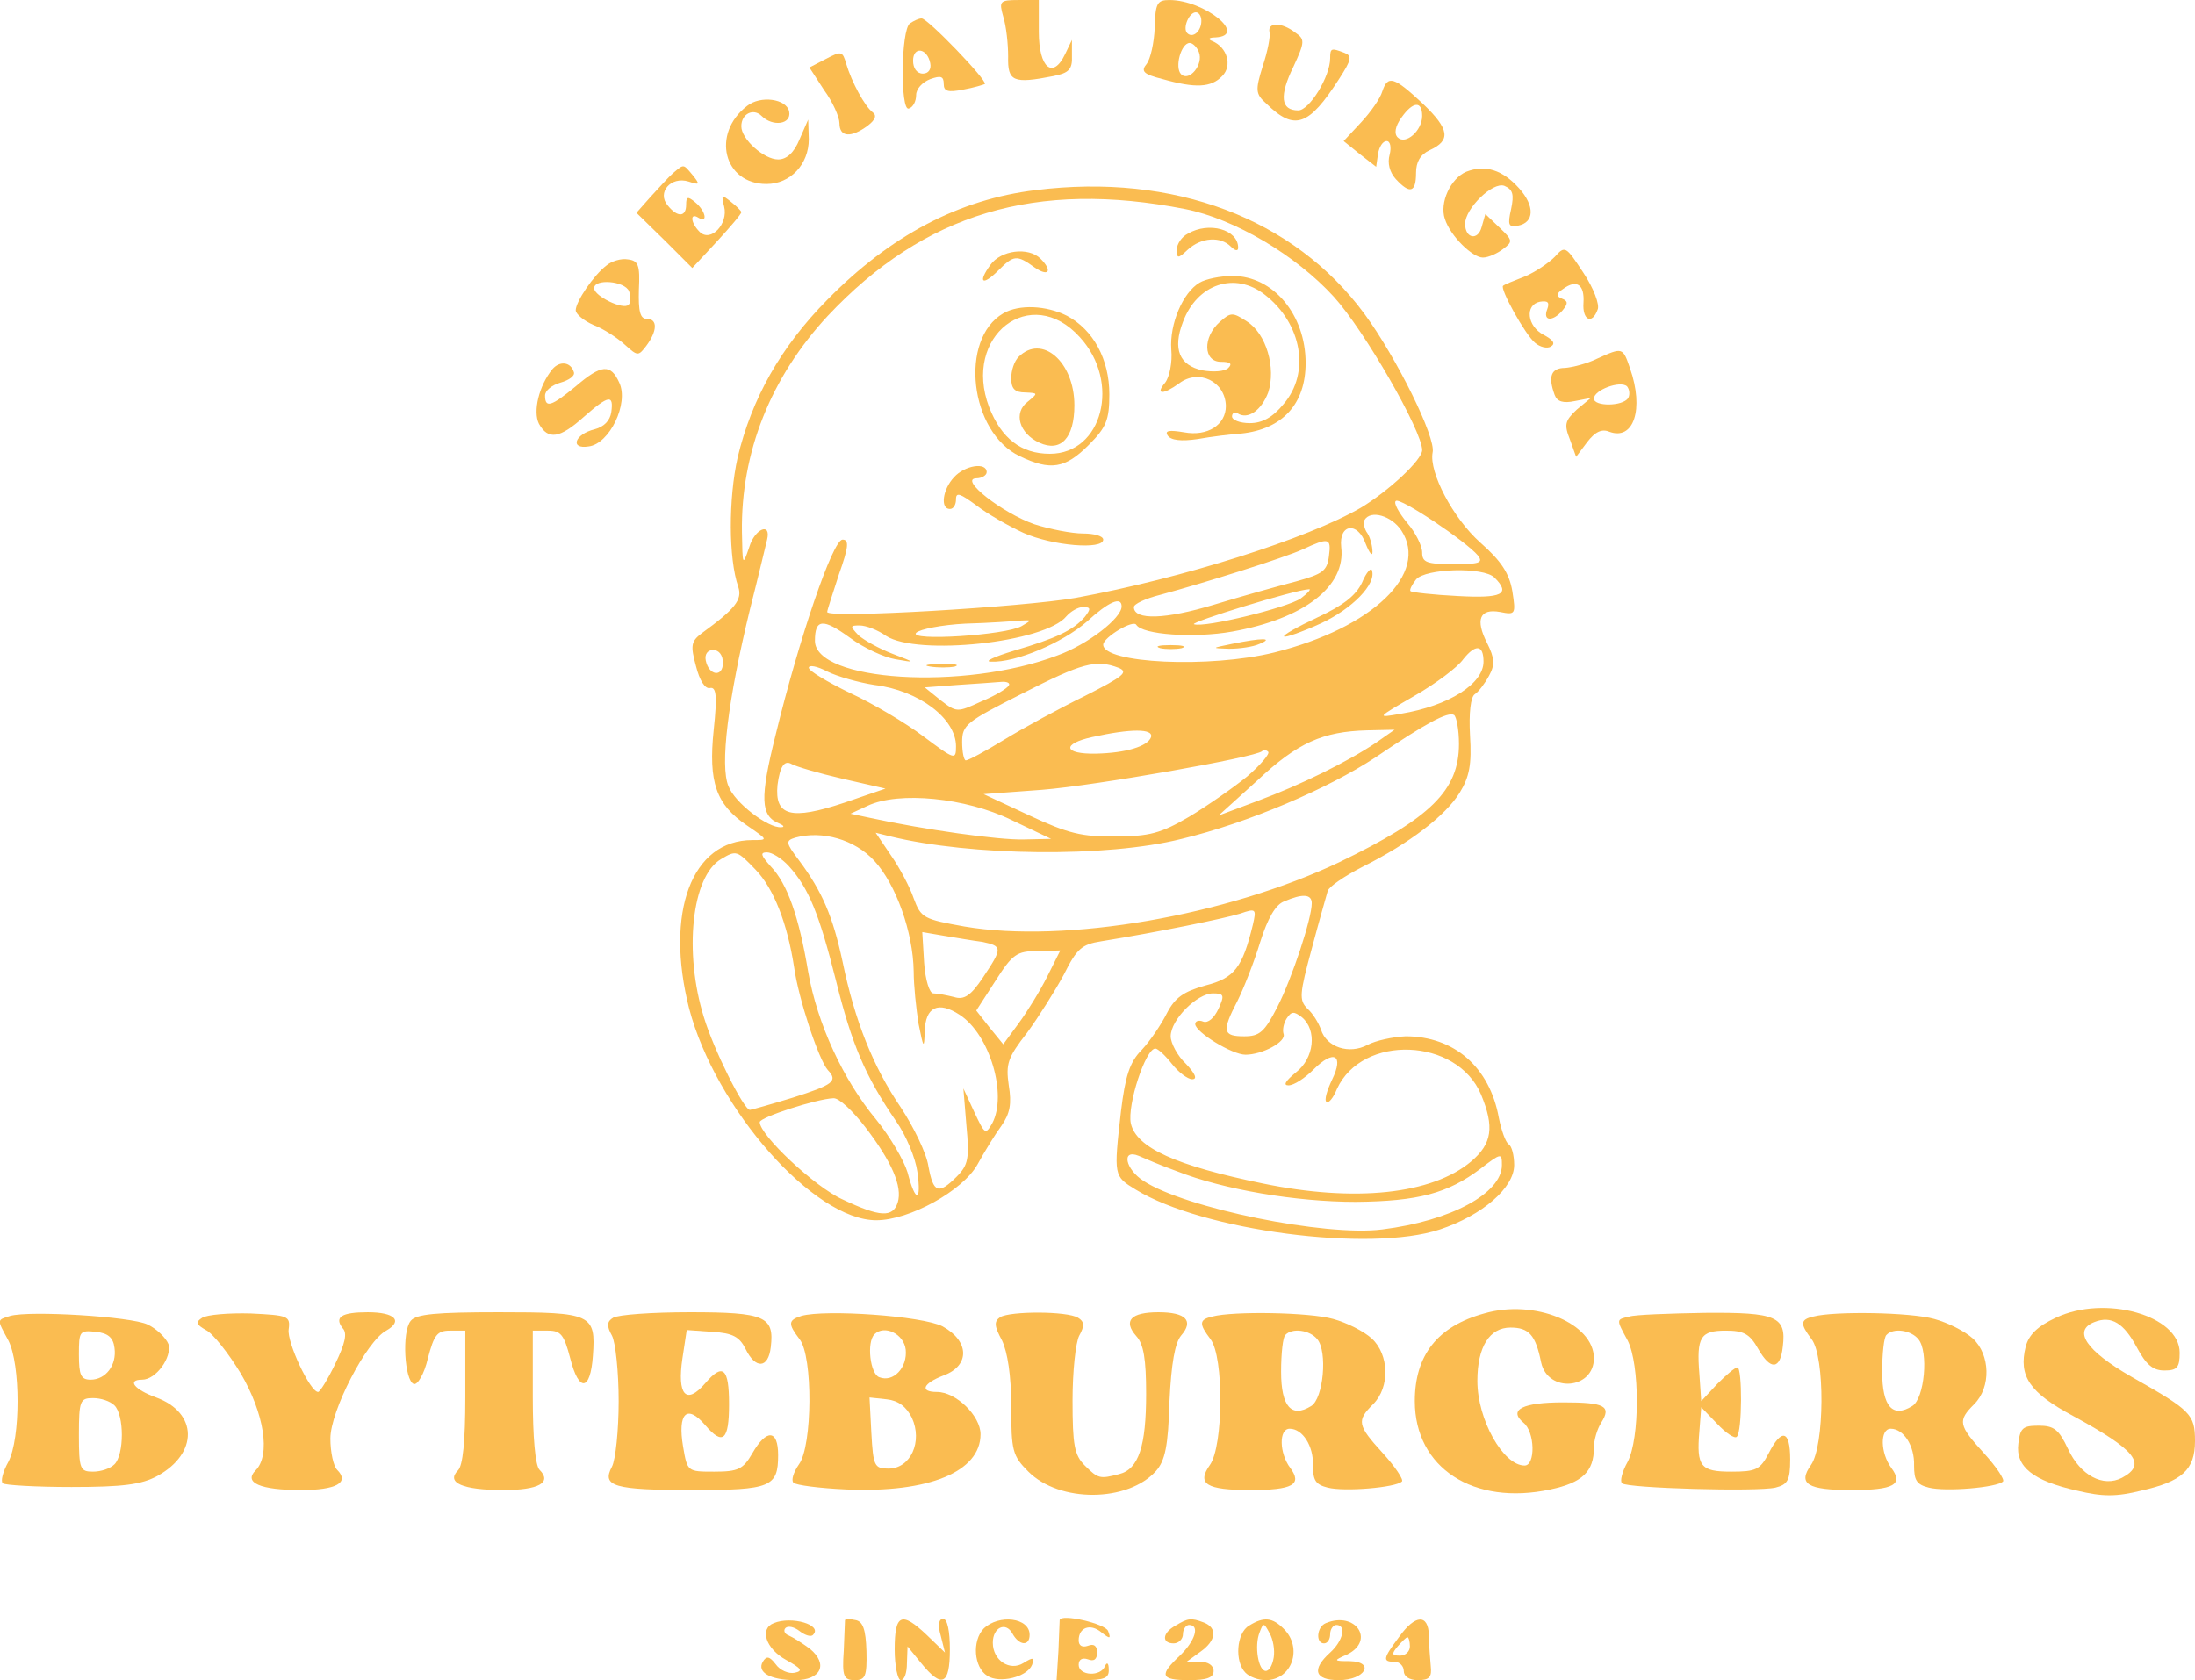 <?xml version="1.0" standalone="no"?>
<!DOCTYPE svg PUBLIC "-//W3C//DTD SVG 20010904//EN"
 "http://www.w3.org/TR/2001/REC-SVG-20010904/DTD/svg10.dtd">
<svg version="1.0" xmlns="http://www.w3.org/2000/svg"  
 width="357.864pt" height="274.004pt" viewBox="0 0 357.864 274.004"
 preserveAspectRatio="xMidYMid meet">
<g transform="translate(-71.136,386.004) scale(0.1,-0.1)"
fill="#FABC51" stroke="none">
<path d="M2347 3833 c5 -16 8 -45 8 -65 -1 -41 8 -45 74 -32 25 5 31 11 30 33
l0 26 -11 -23 c-20 -42 -43 -23 -43 36 l0 52 -33 0 c-31 0 -32 -2 -25 -27z"/>
<path d="M2594 3815 c-1 -25 -7 -51 -13 -59 -10 -12 -6 -17 26 -25 53 -15 79
-14 97 5 17 17 8 47 -16 57 -8 3 -6 6 5 6 54 3 -18 61 -75 61 -20 0 -23 -5
-24 -45z m76 11 c0 -17 -14 -29 -23 -20 -8 8 3 34 14 34 5 0 9 -6 9 -14z m-4
-51 c8 -20 -16 -49 -29 -36 -11 11 0 51 14 51 5 0 12 -7 15 -15z"/>
<path d="M2195 3822 c-15 -10 -16 -144 -2 -139 7 2 12 12 12 22 0 10 10 21 23
26 17 6 22 5 22 -8 0 -12 7 -14 32 -9 17 3 33 8 35 9 5 5 -93 107 -103 107 -5
0 -13 -4 -19 -8z m33 -65 c2 -10 -3 -17 -12 -17 -10 0 -16 9 -16 21 0 24 23
21 28 -4z"/>
<path d="M2781 3808 c2 -7 -3 -32 -11 -56 -12 -39 -12 -45 6 -61 46 -45 69
-37 119 41 20 31 21 37 8 42 -21 8 -23 8 -23 -9 0 -30 -34 -85 -52 -85 -29 0
-31 24 -8 71 19 41 19 45 3 56 -22 17 -45 17 -42 1z"/>
<path d="M2058 3764 l-27 -14 24 -37 c14 -19 25 -44 25 -54 0 -23 19 -24 46
-4 13 10 15 17 8 22 -13 10 -34 49 -43 79 -6 21 -8 21 -33 8z"/>
<path d="M2965 3711 c-3 -11 -19 -34 -35 -51 l-28 -30 26 -21 27 -21 3 21 c2
12 8 21 14 21 6 0 8 -10 5 -22 -4 -14 0 -29 10 -40 23 -25 33 -22 33 10 0 18
7 30 22 37 35 16 33 34 -11 76 -47 44 -57 47 -66 20z m65 -40 c0 -24 -27 -48
-40 -35 -6 6 -4 18 6 32 19 27 34 28 34 3z"/>
<path d="M1929 3687 c-58 -45 -38 -127 32 -127 39 0 69 32 69 73 l-1 32 -14
-32 c-9 -22 -21 -33 -35 -33 -23 0 -60 33 -60 54 0 21 20 30 33 17 18 -18 49
-14 45 7 -4 21 -47 27 -69 9z"/>
<path d="M1809 3578 c-8 -7 -24 -25 -37 -39 l-23 -26 46 -45 45 -45 40 43 c22
24 40 45 40 48 0 2 -8 10 -17 17 -15 12 -16 12 -11 -8 7 -28 -22 -59 -40 -41
-15 15 -16 32 -2 23 16 -10 12 11 -5 25 -12 10 -15 10 -15 -4 0 -20 -14 -21
-30 -1 -18 21 5 48 34 39 18 -6 19 -5 7 10 -16 19 -14 19 -32 4z"/>
<path d="M3102 3580 c-26 -11 -44 -51 -35 -77 9 -28 45 -63 62 -63 9 0 24 7
33 14 16 12 16 14 -6 35 l-23 22 -6 -21 c-6 -23 -27 -19 -27 5 0 25 45 69 64
62 14 -6 16 -14 11 -38 -6 -26 -4 -30 11 -27 27 5 28 32 2 61 -27 30 -55 39
-86 27z"/>
<path d="M2400 3550 c-125 -15 -237 -74 -340 -179 -76 -77 -123 -161 -146
-257 -15 -67 -15 -165 1 -211 7 -21 -5 -36 -60 -76 -17 -13 -18 -20 -9 -53 6
-24 15 -38 23 -36 10 2 12 -12 6 -68 -9 -86 4 -122 54 -156 35 -24 35 -24 9
-24 -99 0 -143 -118 -103 -275 43 -163 203 -345 305 -345 54 0 141 48 165 91
11 20 28 48 39 63 14 20 17 36 12 66 -5 35 -2 45 30 86 19 26 46 69 60 95 21
42 29 49 61 54 93 15 200 37 226 45 26 9 27 8 21 -18 -17 -70 -30 -87 -77 -99
-36 -10 -50 -20 -63 -45 -9 -18 -27 -45 -41 -60 -20 -20 -27 -43 -34 -100 -12
-106 -12 -106 24 -128 109 -67 382 -103 496 -65 69 23 121 68 121 105 0 16 -4
31 -9 34 -5 3 -12 23 -16 43 -15 83 -73 133 -152 133 -21 -1 -49 -7 -62 -14
-30 -16 -67 -4 -76 25 -4 11 -13 26 -22 34 -14 14 -13 24 7 98 12 45 24 87 26
94 2 7 27 24 56 39 78 39 136 84 159 121 16 26 20 46 17 94 -2 36 1 63 8 67 6
4 16 17 23 30 10 18 9 29 -3 53 -20 39 -12 57 21 51 25 -5 26 -4 20 34 -5 29
-18 49 -52 79 -45 40 -84 115 -78 147 6 24 -59 155 -111 226 -115 156 -311
230 -536 202z m244 -31 c80 -16 180 -75 242 -143 50 -55 144 -219 144 -250 0
-16 -55 -67 -100 -94 -86 -50 -290 -115 -465 -147 -85 -15 -405 -34 -405 -23
0 3 9 30 19 61 16 45 17 57 6 57 -16 0 -71 -162 -109 -318 -26 -104 -25 -133
6 -145 7 -3 9 -6 3 -6 -21 -2 -76 40 -86 67 -14 33 -1 140 35 288 14 55 26
106 28 114 7 29 -20 18 -29 -12 -11 -32 -11 -31 -12 24 -2 130 47 253 140 353
157 167 339 222 583 174z m477 -565 c9 -12 2 -14 -40 -14 -44 0 -51 3 -51 19
0 11 -11 33 -25 49 -13 16 -22 32 -18 35 6 7 115 -66 134 -89z m-125 41 c46
-70 -47 -159 -207 -199 -105 -26 -280 -18 -279 13 1 12 49 41 54 32 10 -16 94
-22 156 -11 118 21 186 74 178 138 -4 38 27 42 40 5 6 -15 11 -21 11 -13 0 8
-3 22 -8 30 -6 8 -7 18 -5 22 10 17 44 7 60 -17z m-118 -42 c-3 -24 -10 -29
-53 -41 -27 -7 -88 -24 -134 -38 -79 -24 -131 -26 -131 -4 0 5 19 14 43 20 74
20 201 60 232 74 43 20 47 19 43 -11z m270 -35 c27 -27 12 -34 -60 -30 -40 2
-75 6 -77 8 -2 2 2 10 9 19 15 18 110 21 128 3z m-316 -34 c-22 -15 -156 -48
-174 -42 -8 3 164 56 187 57 5 1 -1 -6 -13 -15z m-292 -13 c0 -19 -55 -62
-105 -80 -153 -58 -395 -42 -395 24 0 36 13 37 57 5 23 -17 56 -32 74 -35 34
-6 34 -6 -5 9 -21 8 -46 22 -55 30 -14 15 -14 16 2 16 10 0 29 -7 43 -17 51
-33 259 -11 294 32 7 8 19 15 27 15 13 0 13 -3 3 -16 -19 -22 -47 -35 -115
-55 -33 -10 -50 -18 -38 -18 40 -2 117 31 156 65 36 33 57 42 57 25z m-163
-32 c-26 -15 -185 -25 -172 -11 6 6 42 13 80 15 39 1 79 4 90 5 19 1 19 1 2
-9z m753 -58 c0 -36 -56 -72 -135 -85 -40 -7 -40 -7 22 29 35 20 71 47 80 60
20 25 33 24 33 -4z m-1240 -2 c0 -24 -23 -21 -28 4 -2 10 3 17 12 17 10 0 16
-9 16 -21z m247 -36 c73 -9 133 -55 133 -100 0 -23 -2 -22 -53 16 -29 22 -83
54 -120 71 -37 18 -67 36 -67 41 0 5 13 3 30 -6 16 -8 51 -18 77 -22z m398 28
c17 -7 8 -14 -55 -46 -41 -20 -100 -52 -131 -71 -31 -19 -59 -34 -63 -34 -3 0
-6 13 -6 30 0 28 7 33 98 79 98 50 120 56 157 42z m-179 -29 c-3 -5 -23 -17
-45 -26 -39 -18 -40 -18 -66 2 l-26 21 53 4 c29 2 61 4 71 5 10 1 16 -2 13 -6z
m734 -95 c0 -76 -46 -121 -195 -193 -183 -87 -446 -133 -611 -105 -67 12 -71
14 -83 46 -6 18 -23 50 -37 70 l-25 37 24 -6 c131 -32 352 -35 475 -4 108 26
239 82 316 133 81 55 118 75 128 69 4 -3 8 -24 8 -47z m-502 11 c-5 -15 -41
-26 -90 -27 -53 -1 -56 16 -6 27 63 14 100 14 96 0z m367 -9 c-46 -31 -123
-69 -193 -95 l-64 -24 63 57 c66 62 107 80 179 82 l45 1 -30 -21z m-210 -55
c-22 -18 -65 -48 -95 -66 -46 -27 -65 -32 -120 -32 -54 -1 -78 5 -140 34 l-75
35 95 7 c88 7 348 53 359 63 2 3 7 2 10 -1 3 -3 -12 -21 -34 -40z m-660 -4
l70 -16 -67 -23 c-87 -29 -114 -22 -109 29 4 30 11 41 23 34 7 -4 44 -15 83
-24z m275 -67 l65 -31 -45 -1 c-41 -1 -161 16 -249 35 l-33 7 28 13 c51 24
160 13 234 -23z m-223 -67 c35 -38 63 -116 64 -180 0 -23 4 -61 8 -86 8 -40 9
-41 10 -12 1 40 22 50 57 27 49 -32 78 -130 53 -177 -11 -19 -12 -18 -29 18
l-18 39 5 -61 c5 -53 3 -64 -16 -83 -30 -30 -38 -26 -46 17 -3 21 -24 64 -45
96 -45 66 -75 141 -95 238 -16 74 -33 114 -71 165 -22 29 -22 32 -6 37 44 12
97 -3 129 -38z m-194 -14 c30 -31 52 -88 63 -159 7 -51 40 -151 55 -168 17
-18 9 -24 -57 -45 -36 -11 -68 -20 -70 -20 -10 0 -59 98 -75 151 -33 106 -20
230 28 258 25 15 26 14 56 -17z m54 6 c33 -36 50 -79 77 -186 26 -105 48 -157
98 -230 17 -24 32 -61 35 -83 7 -50 -3 -51 -16 -1 -6 20 -29 59 -51 86 -54 65
-96 156 -111 241 -15 90 -34 144 -61 172 -16 18 -18 23 -6 23 8 0 24 -10 35
-22z m853 -61 c0 -25 -32 -122 -56 -169 -21 -41 -29 -48 -54 -48 -35 0 -37 8
-11 58 10 20 27 63 37 96 12 38 25 61 39 66 30 13 45 12 45 -3z m-537 -63 c33
-7 33 -10 1 -58 -20 -30 -31 -37 -47 -32 -12 3 -27 6 -34 6 -6 0 -13 21 -15
50 l-3 50 35 -6 c19 -3 47 -8 63 -10z m106 -56 c-12 -24 -33 -58 -47 -77 l-25
-34 -22 27 -22 28 31 48 c28 44 35 49 69 49 l37 1 -21 -42z m279 -53 c-7 -15
-17 -24 -25 -21 -7 3 -13 1 -13 -4 0 -13 60 -50 82 -50 27 0 67 21 62 34 -2 6
0 17 5 25 8 12 12 12 25 2 25 -21 20 -67 -10 -90 -17 -14 -21 -21 -12 -21 9 0
27 12 41 26 33 33 50 24 30 -17 -8 -17 -13 -33 -9 -36 3 -3 11 6 17 21 41 90
196 84 235 -9 22 -53 18 -80 -16 -109 -64 -54 -190 -67 -340 -36 -141 29 -206
58 -215 98 -6 30 24 122 40 122 4 0 16 -11 27 -25 11 -14 26 -25 33 -25 9 0 5
9 -10 25 -14 13 -25 34 -25 45 0 27 43 70 69 70 18 0 19 -3 9 -25z m-576 -193
c43 -56 61 -97 53 -123 -8 -25 -29 -24 -90 5 -45 20 -135 105 -135 126 0 8 93
38 120 39 9 1 32 -21 52 -47z m508 -72 c76 -30 194 -50 292 -50 102 1 150 14
203 54 34 26 35 26 35 6 0 -46 -83 -91 -195 -105 -93 -12 -322 35 -389 79 -30
19 -37 53 -8 41 9 -4 37 -16 62 -25z"/>
<path d="M2648 3479 c-10 -5 -18 -17 -18 -26 0 -15 2 -15 18 0 22 20 53 22 70
5 7 -7 12 -8 12 -2 0 30 -48 43 -82 23z"/>
<path d="M2326 3428 c-21 -29 -13 -35 13 -9 25 25 30 26 59 5 23 -16 30 -6 10
14 -20 20 -65 14 -82 -10z"/>
<path d="M2667 3399 c-27 -16 -49 -67 -46 -109 2 -21 -3 -45 -10 -54 -17 -20
-3 -20 23 -1 32 24 75 3 76 -37 0 -31 -30 -50 -68 -43 -24 4 -32 3 -27 -5 5
-8 22 -10 49 -6 22 4 55 8 71 9 67 7 105 48 105 115 0 79 -53 142 -119 142
-20 0 -44 -5 -54 -11z m107 -20 c60 -47 74 -127 30 -178 -18 -22 -35 -31 -55
-31 -16 0 -29 5 -29 11 0 5 4 8 9 5 17 -11 39 5 50 34 13 40 -3 96 -35 116
-23 15 -26 15 -44 -1 -28 -25 -27 -65 2 -65 15 0 19 -3 12 -10 -6 -6 -25 -7
-42 -4 -38 8 -49 35 -32 79 23 62 85 83 134 44z"/>
<path d="M2347 3349 c-72 -42 -55 -194 27 -233 50 -24 74 -20 112 18 29 29 34
41 34 83 0 57 -26 105 -69 128 -34 17 -78 19 -104 4z m125 -39 c67 -73 37
-190 -49 -190 -47 0 -79 25 -99 76 -44 116 68 203 148 114z"/>
<path d="M2372 3278 c-7 -7 -12 -22 -12 -35 0 -17 6 -23 23 -23 21 -1 21 -1 4
-15 -24 -18 -14 -52 19 -67 35 -16 57 8 57 61 0 71 -53 117 -91 79z"/>
<path d="M2267 3082 c-19 -20 -23 -52 -7 -52 6 0 10 7 10 16 0 12 7 9 33 -10
18 -14 53 -34 77 -45 47 -21 130 -28 130 -11 0 6 -15 10 -33 10 -18 0 -54 7
-79 15 -52 18 -124 74 -95 75 9 0 17 5 17 10 0 17 -36 11 -53 -8z"/>
<path d="M2932 2910 c-10 -21 -30 -37 -73 -57 -32 -15 -57 -29 -54 -31 2 -2
28 7 59 21 52 24 92 65 84 87 -1 5 -9 -3 -16 -20z"/>
<path d="M2720 2810 c-34 -7 -34 -7 -5 -8 17 0 39 3 50 8 24 10 4 10 -45 0z"/>
<path d="M2603 2803 c9 -2 25 -2 35 0 9 3 1 5 -18 5 -19 0 -27 -2 -17 -5z"/>
<path d="M2228 2773 c12 -2 30 -2 40 0 9 3 -1 5 -23 4 -22 0 -30 -2 -17 -4z"/>
<path d="M3246 3441 c-10 -10 -32 -25 -49 -32 -18 -7 -33 -13 -35 -15 -6 -4
36 -80 52 -93 8 -7 20 -10 26 -6 8 5 3 11 -12 19 -27 14 -31 49 -6 54 13 2 16
-1 12 -12 -8 -20 9 -21 25 -2 9 11 9 15 -1 19 -10 4 -10 8 2 16 22 16 35 7 33
-23 -2 -28 14 -36 23 -11 4 8 -7 36 -23 60 -29 44 -30 45 -47 26z"/>
<path d="M1700 3427 c-21 -16 -50 -59 -50 -73 0 -6 13 -17 29 -24 16 -6 39
-21 51 -32 21 -19 22 -19 35 -2 18 24 19 44 1 44 -11 0 -14 12 -13 48 2 40 -1
47 -18 49 -11 2 -27 -3 -35 -10z m37 -42 c3 -9 3 -19 -1 -22 -8 -9 -56 14 -56
27 0 16 50 12 57 -5z"/>
<path d="M3315 3275 c-16 -8 -40 -14 -52 -15 -23 0 -28 -14 -17 -44 4 -11 14
-14 33 -10 l26 5 -23 -19 c-19 -18 -21 -24 -11 -49 l10 -28 18 24 c13 17 24
22 36 17 40 -15 57 37 34 103 -12 35 -12 35 -54 16z m51 -64 c-9 -14 -56 -14
-56 -1 0 14 43 30 54 20 4 -5 5 -13 2 -19z"/>
<path d="M1612 3258 c-22 -27 -32 -69 -22 -89 15 -27 34 -24 73 11 41 36 49
37 45 8 -2 -14 -12 -24 -27 -28 -33 -8 -41 -33 -10 -28 34 4 66 70 50 104 -14
31 -29 30 -71 -6 -40 -33 -50 -36 -50 -15 0 8 11 17 25 21 14 4 24 11 22 17
-5 17 -23 19 -35 5z"/>
<path d="M3131 1718 c-76 -21 -113 -68 -113 -143 0 -109 96 -171 221 -144 52
11 71 29 71 68 0 12 5 30 12 41 17 27 6 33 -62 33 -66 0 -90 -12 -65 -33 19
-15 20 -70 2 -70 -35 0 -77 75 -77 138 0 56 20 87 54 87 30 0 41 -12 50 -57
11 -50 86 -44 86 7 0 57 -97 97 -179 73z"/>
<path d="M4063 1711 c-30 -14 -44 -28 -49 -47 -12 -48 6 -75 77 -113 103 -56
121 -79 80 -101 -31 -16 -68 4 -88 47 -15 32 -23 38 -48 38 -26 0 -30 -4 -33
-29 -5 -38 24 -61 96 -77 41 -10 64 -10 104 0 67 15 88 34 88 81 0 44 -7 50
-104 105 -73 42 -96 75 -60 89 28 11 48 -2 69 -41 15 -28 26 -38 45 -38 21 0
25 5 25 29 0 61 -122 95 -202 57z"/>
<path d="M728 1714 c-22 -7 -22 -5 -3 -40 20 -39 20 -160 0 -198 -9 -16 -13
-32 -9 -35 3 -3 54 -6 112 -6 84 0 114 4 140 18 67 37 66 103 -2 128 -36 13
-48 29 -23 29 23 0 49 37 43 58 -4 10 -19 25 -34 32 -27 13 -192 23 -224 14z
m170 -52 c4 -28 -14 -52 -39 -52 -16 0 -19 8 -19 41 0 38 1 40 28 37 19 -2 28
-9 30 -26z m0 -94 c16 -16 16 -80 0 -96 -7 -7 -22 -12 -35 -12 -21 0 -23 4
-23 60 0 56 2 60 23 60 13 0 28 -5 35 -12z"/>
<path d="M1041 1711 c-11 -7 -10 -11 6 -20 11 -5 37 -38 57 -71 38 -65 49
-133 24 -158 -20 -20 8 -32 74 -32 57 0 80 12 59 33 -6 6 -11 29 -11 51 0 45
59 159 91 176 28 16 14 30 -30 30 -43 0 -55 -8 -41 -26 8 -8 4 -25 -12 -58
-12 -25 -25 -46 -28 -46 -13 0 -51 81 -48 102 3 22 -1 23 -62 26 -36 1 -71 -2
-79 -7z"/>
<path d="M1381 1706 c-15 -18 -10 -98 5 -103 6 -2 17 16 23 42 10 38 15 45 36
45 l25 0 0 -108 c0 -73 -4 -112 -12 -120 -20 -20 8 -32 74 -32 57 0 80 12 59
33 -7 7 -11 53 -11 119 l0 108 25 0 c21 0 26 -7 36 -45 14 -56 33 -54 37 4 5
68 -2 71 -153 71 -103 0 -135 -3 -144 -14z"/>
<path d="M1711 1711 c-10 -6 -11 -13 -2 -29 6 -11 11 -60 11 -107 0 -47 -5
-96 -11 -107 -17 -32 3 -38 132 -38 127 0 139 5 139 57 0 42 -19 43 -42 3 -15
-26 -23 -30 -62 -30 -44 0 -44 0 -51 41 -9 54 6 70 36 35 29 -34 39 -25 39 34
0 59 -10 68 -39 34 -31 -36 -46 -19 -37 41 l7 46 42 -3 c33 -2 44 -8 54 -28
16 -33 37 -32 41 3 6 50 -9 57 -132 57 -61 0 -117 -4 -125 -9z"/>
<path d="M2018 1714 c-22 -7 -22 -13 -3 -38 22 -28 21 -174 -1 -204 -9 -13
-13 -26 -9 -30 4 -4 42 -9 86 -11 135 -6 219 29 219 90 0 30 -40 69 -71 69
-29 0 -23 14 11 27 43 16 42 56 -2 80 -33 17 -191 28 -230 17z m170 -55 c3
-29 -20 -54 -43 -45 -15 5 -21 57 -8 70 16 16 48 1 51 -25z m10 -111 c18 -39
-2 -83 -38 -83 -23 0 -25 4 -28 58 l-3 58 28 -3 c19 -2 32 -12 41 -30z"/>
<path d="M2342 1712 c-10 -7 -10 -14 3 -38 9 -19 15 -57 15 -107 0 -73 2 -81
28 -107 51 -51 162 -50 208 1 15 17 20 41 22 113 3 63 9 96 19 108 21 24 8 38
-37 38 -45 0 -58 -14 -36 -39 12 -13 16 -38 16 -94 0 -85 -12 -123 -44 -131
-31 -8 -34 -8 -56 14 -17 17 -20 33 -20 106 0 47 5 95 11 106 9 16 8 23 -2 29
-18 11 -110 11 -127 1z"/>
<path d="M2688 1713 c-22 -5 -22 -12 -3 -37 22 -29 21 -174 -1 -205 -22 -31
-6 -41 66 -41 69 0 85 9 65 36 -18 24 -19 64 -1 64 21 0 39 -28 38 -60 0 -24
4 -31 24 -36 27 -7 111 0 121 10 3 3 -11 24 -31 46 -42 46 -43 53 -16 80 28
28 26 81 -2 107 -13 12 -41 26 -63 32 -39 11 -163 13 -197 4z m171 -37 c17
-20 10 -97 -10 -109 -32 -20 -49 -1 -49 56 0 30 3 57 7 60 11 12 40 8 52 -7z"/>
<path d="M3368 1713 c-22 -5 -22 -4 -3 -39 20 -39 20 -160 0 -198 -9 -16 -13
-32 -9 -35 8 -8 220 -14 250 -7 20 5 24 12 24 46 0 48 -14 51 -35 10 -14 -27
-21 -30 -61 -30 -50 0 -57 8 -52 66 l3 39 26 -27 c14 -15 29 -25 32 -21 9 8 9
113 1 113 -4 0 -18 -12 -33 -27 l-26 -28 -3 44 c-5 61 2 71 43 71 29 0 39 -5
53 -30 20 -35 36 -34 40 4 6 49 -10 56 -127 55 -58 -1 -114 -3 -123 -6z"/>
<path d="M3668 1713 c-22 -5 -22 -12 -3 -37 22 -29 21 -174 -1 -205 -22 -31
-6 -41 66 -41 69 0 85 9 65 36 -18 24 -19 64 -1 64 21 0 39 -28 38 -60 0 -24
4 -31 24 -36 27 -7 111 0 121 10 3 3 -11 24 -31 46 -42 46 -43 53 -16 80 28
28 26 81 -2 107 -13 12 -41 26 -63 32 -39 11 -163 13 -197 4z m171 -37 c17
-20 10 -97 -10 -109 -32 -20 -49 -1 -49 56 0 30 3 57 7 60 11 12 40 8 52 -7z"/>
<path d="M1973 1213 c-24 -9 -13 -42 20 -60 25 -14 28 -18 14 -21 -10 -2 -24
4 -31 14 -10 13 -15 14 -21 4 -10 -17 12 -30 53 -30 42 0 54 26 24 51 -12 9
-28 19 -35 22 -6 2 -9 8 -5 12 4 4 14 2 23 -5 9 -7 19 -10 22 -6 16 16 -35 31
-64 19z"/>
<path d="M2089 1218 c0 -2 -1 -24 -2 -50 -3 -42 0 -48 18 -48 17 0 20 6 19 47
-1 36 -6 49 -18 51 -9 2 -16 2 -17 0z"/>
<path d="M2170 1170 c0 -27 5 -50 10 -50 6 0 10 12 10 28 l1 27 22 -27 c34
-42 47 -36 47 22 0 30 -4 50 -11 50 -7 0 -9 -10 -4 -27 l7 -28 -29 28 c-42 40
-53 35 -53 -23z"/>
<path d="M2315 1204 c-19 -20 -16 -63 6 -77 20 -13 65 -2 73 18 4 12 2 13 -14
3 -22 -14 -50 4 -50 33 0 25 21 35 32 15 11 -20 28 -21 28 -2 0 28 -50 34 -75
10z"/>
<path d="M2439 1218 c0 -2 -1 -24 -2 -50 l-3 -48 43 0 c35 0 43 3 42 18 0 10
-3 12 -6 5 -7 -18 -43 -16 -43 2 0 9 6 12 15 9 10 -4 15 0 15 11 0 11 -5 15
-15 11 -9 -3 -15 0 -15 9 0 21 19 28 37 13 14 -11 16 -11 11 2 -4 12 -77 29
-79 18z"/>
<path d="M2628 1209 c-22 -12 -23 -29 -3 -29 8 0 15 7 15 15 0 8 5 15 10 15
18 0 10 -26 -15 -50 -34 -32 -32 -40 15 -40 29 0 40 4 40 15 0 9 -9 15 -22 15
l-22 0 22 16 c26 18 29 39 6 48 -21 8 -26 7 -46 -5z"/>
<path d="M2748 1209 c-21 -12 -24 -59 -6 -77 7 -7 21 -12 33 -12 43 0 61 53
29 84 -18 18 -32 20 -56 5z m40 -52 c-2 -12 -7 -22 -13 -22 -12 0 -19 41 -10
63 6 16 7 16 16 -1 6 -10 9 -28 7 -40z"/>
<path d="M2873 1213 c-15 -6 -17 -33 -3 -33 6 0 10 7 10 15 0 8 5 15 10 15 17
0 11 -26 -10 -45 -31 -28 -25 -45 14 -45 43 0 60 30 18 31 -27 0 -27 1 -4 11
46 23 13 71 -35 51z"/>
<path d="M2992 1190 c-26 -35 -27 -40 -7 -40 8 0 15 -7 15 -15 0 -9 9 -15 23
-15 19 0 23 5 21 23 -1 12 -3 34 -3 50 -1 35 -22 35 -49 -3z m18 -15 c0 -8 -7
-15 -16 -15 -14 0 -14 3 -4 15 7 8 14 15 16 15 2 0 4 -7 4 -15z"/>
</g>
</svg>
